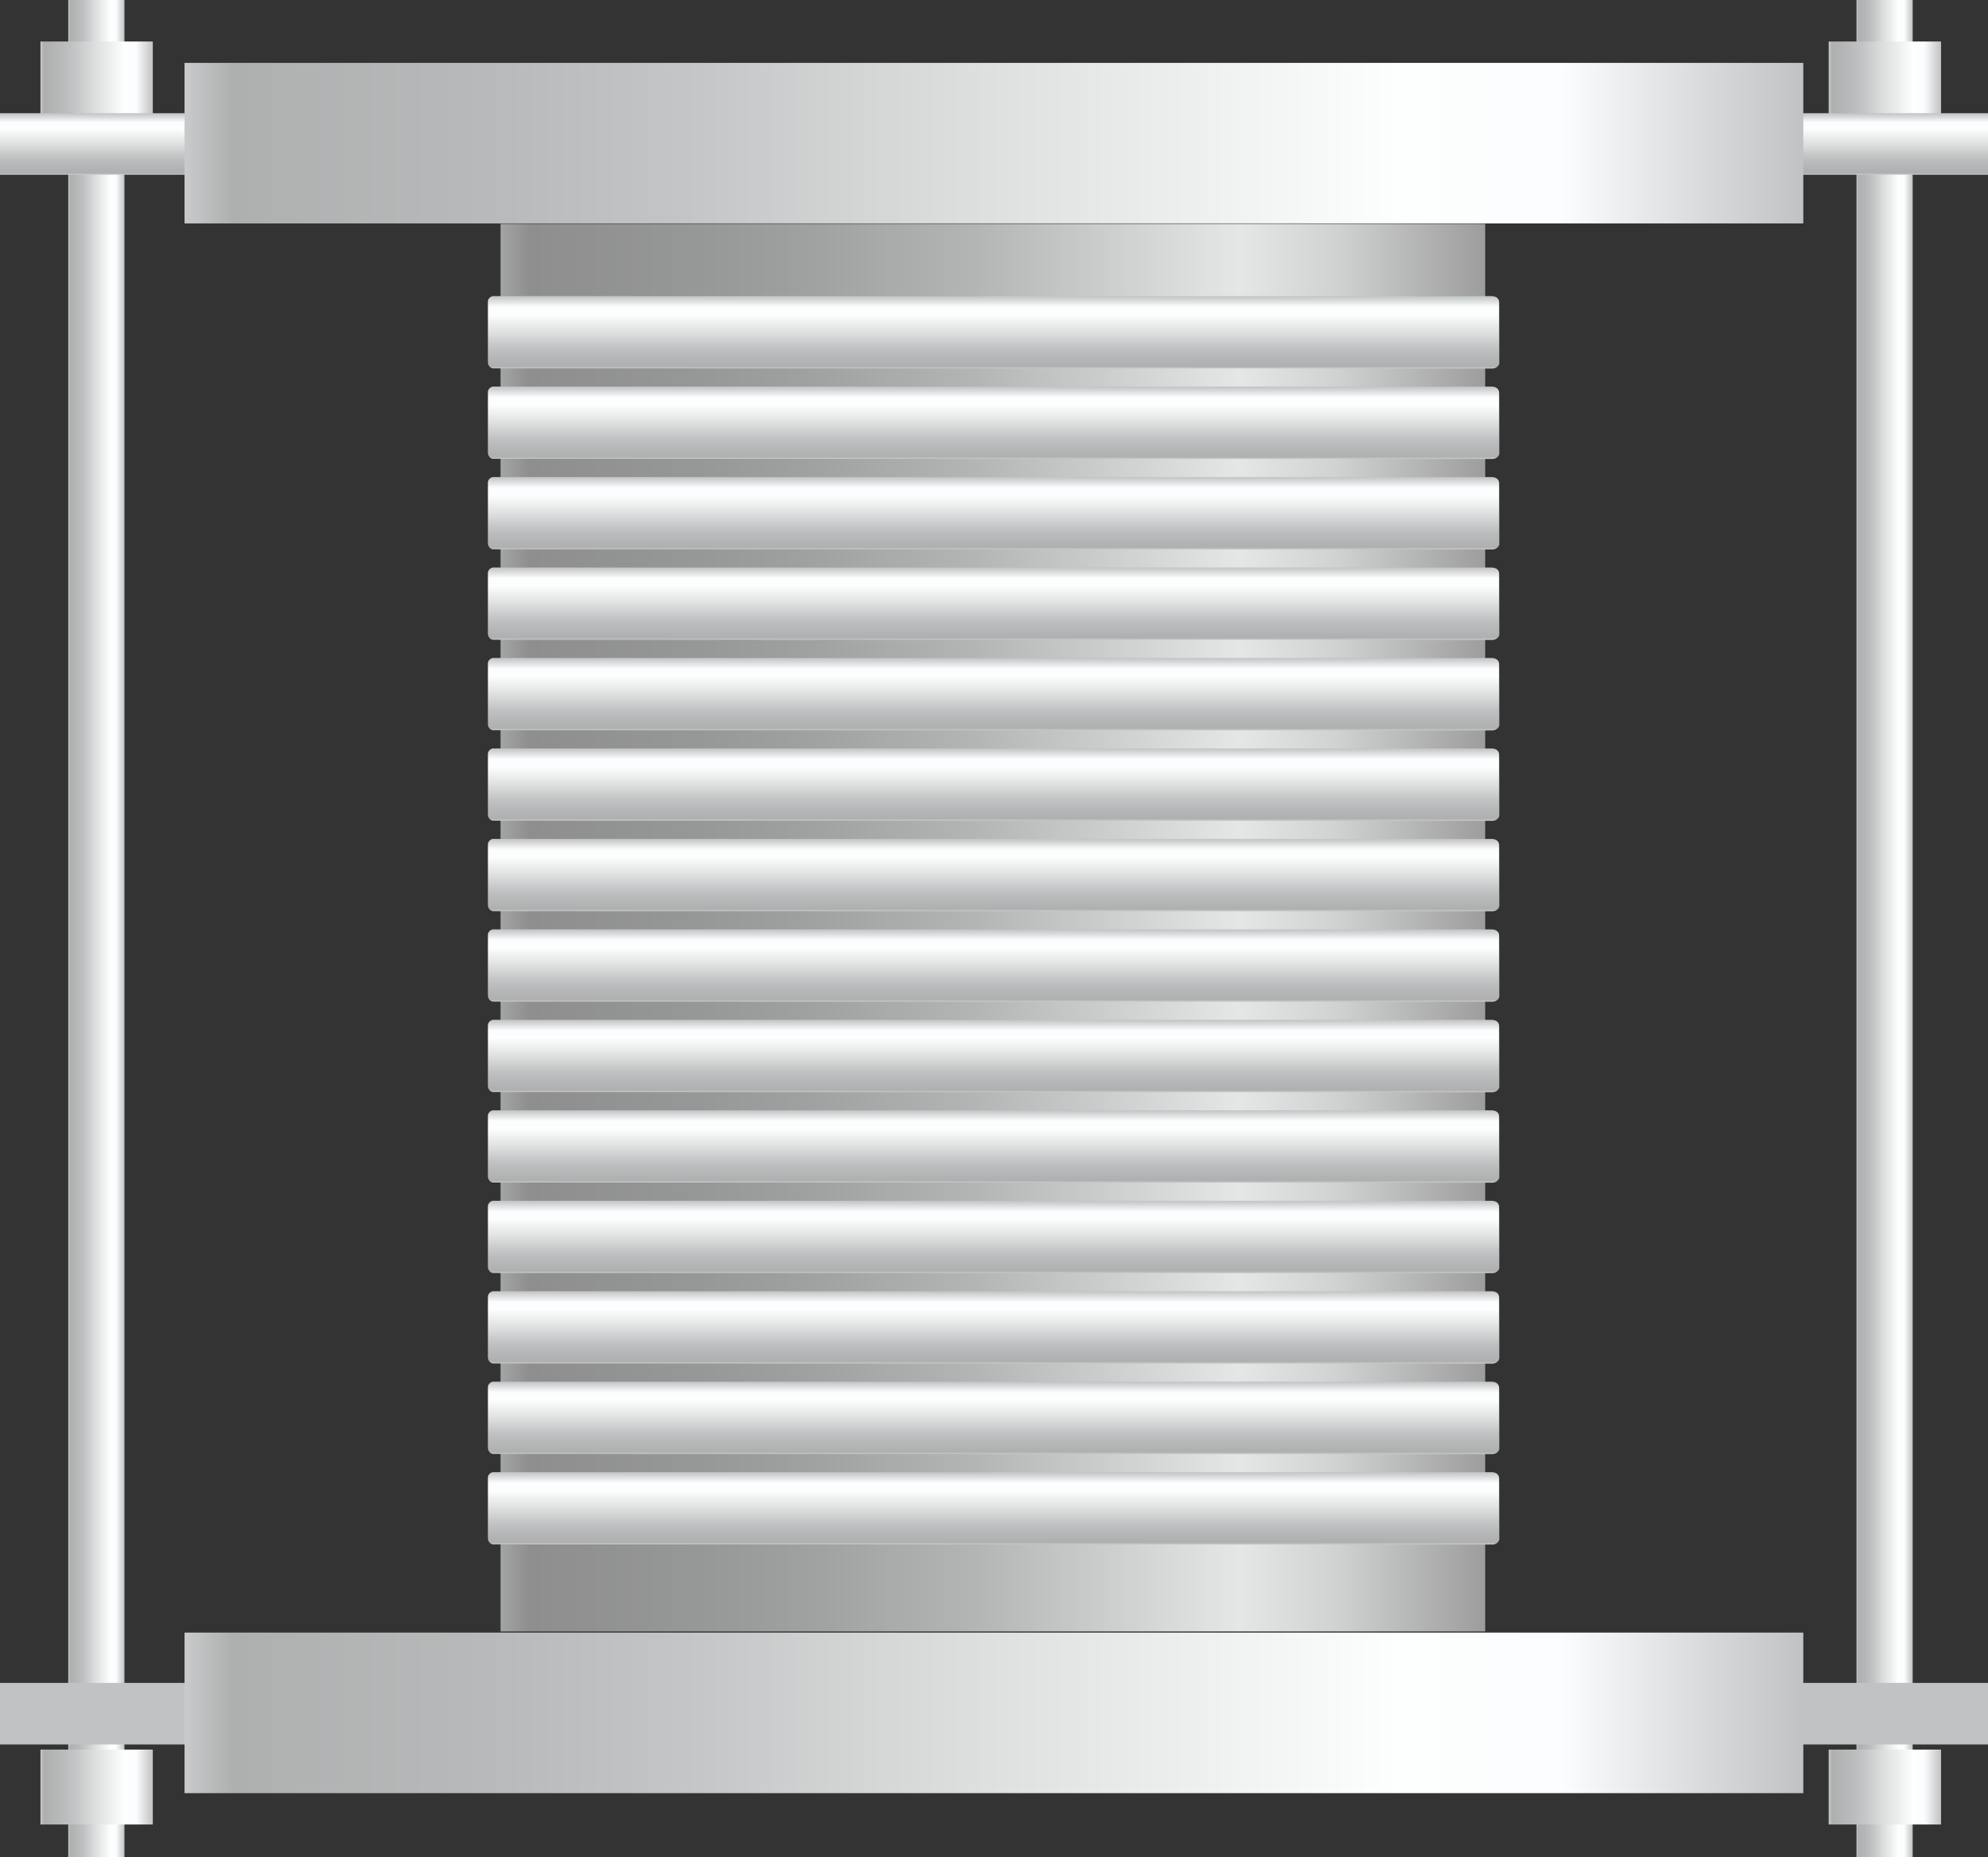 <?xml version="1.0" encoding="utf-8"?>
<!-- Generator: Adobe Illustrator 16.0.0, SVG Export Plug-In . SVG Version: 6.00 Build 0)  -->
<!DOCTYPE svg PUBLIC "-//W3C//DTD SVG 1.1//EN" "http://www.w3.org/Graphics/SVG/1.1/DTD/svg11.dtd">
<svg preserveAspectRatio="none"   version="1.1" id="图层_1" xmlns="http://www.w3.org/2000/svg" xmlns:xlink="http://www.w3.org/1999/xlink" x="0px" y="0px"
	 width="557.25px" height="520.5px" viewBox="4.977 23.301 557.25 520.5" enable-background="new 4.977 23.301 557.25 520.5"
	 xml:space="preserve">
<rect x="4.977" y="23.301" width="557.25" height="520.5" fill="#333333" stroke="none"/>
<g id="surface374">
	
		<linearGradient id="SVGID_1_" gradientUnits="userSpaceOnUse" x1="223.227" y1="-145.697" x2="202.227" y2="-145.697" gradientTransform="matrix(0.75 0 0 -0.75 373.696 174.278)">
		<stop  offset="0" style="stop-color:#C1C2C3"/>
		<stop  offset="0.15" style="stop-color:#FBFDFE"/>
		<stop  offset="0.25" style="stop-color:#FDFEFE"/>
		<stop  offset="0.52" style="stop-color:#DCDEDE"/>
		<stop  offset="0.69" style="stop-color:#C4C5C6"/>
		<stop  offset="0.8" style="stop-color:#B9BABB"/>
		<stop  offset="0.97" style="stop-color:#AEB0B0"/>
		<stop  offset="1" style="stop-color:#C8CACB"/>
	</linearGradient>
	<path fill="url(#SVGID_1_)" d="M525.367,23.301h15.75v520.5h-15.75V23.301z"/>
	
		<linearGradient id="SVGID_2_" gradientUnits="userSpaceOnUse" x1="244.224" y1="187.306" x2="202.224" y2="187.306" gradientTransform="matrix(0.75 0 0 -0.75 365.901 664.642)">
		<stop  offset="0" style="stop-color:#C1C2C3"/>
		<stop  offset="0.15" style="stop-color:#FBFDFE"/>
		<stop  offset="0.25" style="stop-color:#FDFEFE"/>
		<stop  offset="0.52" style="stop-color:#DCDEDE"/>
		<stop  offset="0.69" style="stop-color:#C4C5C6"/>
		<stop  offset="0.8" style="stop-color:#B9BABB"/>
		<stop  offset="0.97" style="stop-color:#AEB0B0"/>
		<stop  offset="1" style="stop-color:#C8CACB"/>
	</linearGradient>
	<path fill="url(#SVGID_2_)" d="M517.57,513.664h31.5v21h-31.5V513.664z"/>
	
		<linearGradient id="SVGID_3_" gradientUnits="userSpaceOnUse" x1="244.224" y1="187.304" x2="202.224" y2="187.304" gradientTransform="matrix(0.75 0 0 -0.75 365.901 185.91)">
		<stop  offset="0" style="stop-color:#C1C2C3"/>
		<stop  offset="0.15" style="stop-color:#FBFDFE"/>
		<stop  offset="0.25" style="stop-color:#FDFEFE"/>
		<stop  offset="0.52" style="stop-color:#DCDEDE"/>
		<stop  offset="0.69" style="stop-color:#C4C5C6"/>
		<stop  offset="0.8" style="stop-color:#B9BABB"/>
		<stop  offset="0.97" style="stop-color:#AEB0B0"/>
		<stop  offset="1" style="stop-color:#C8CACB"/>
	</linearGradient>
	<path fill="url(#SVGID_3_)" d="M517.57,34.934h31.5v21h-31.5V34.934z"/>
	
		<linearGradient id="SVGID_4_" gradientUnits="userSpaceOnUse" x1="223.224" y1="-145.697" x2="202.224" y2="-145.697" gradientTransform="matrix(0.75 0 0 -0.75 -127.559 174.278)">
		<stop  offset="0" style="stop-color:#C1C2C3"/>
		<stop  offset="0.15" style="stop-color:#FBFDFE"/>
		<stop  offset="0.25" style="stop-color:#FDFEFE"/>
		<stop  offset="0.52" style="stop-color:#DCDEDE"/>
		<stop  offset="0.69" style="stop-color:#C4C5C6"/>
		<stop  offset="0.8" style="stop-color:#B9BABB"/>
		<stop  offset="0.97" style="stop-color:#AEB0B0"/>
		<stop  offset="1" style="stop-color:#C8CACB"/>
	</linearGradient>
	<path fill="url(#SVGID_4_)" d="M24.109,23.301h15.75v520.5h-15.75V23.301z"/>
	
		<linearGradient id="SVGID_5_" gradientUnits="userSpaceOnUse" x1="244.226" y1="187.304" x2="202.226" y2="187.304" gradientTransform="matrix(0.75 0 0 -0.75 -135.354 185.91)">
		<stop  offset="0" style="stop-color:#C1C2C3"/>
		<stop  offset="0.15" style="stop-color:#FBFDFE"/>
		<stop  offset="0.25" style="stop-color:#FDFEFE"/>
		<stop  offset="0.52" style="stop-color:#DCDEDE"/>
		<stop  offset="0.69" style="stop-color:#C4C5C6"/>
		<stop  offset="0.8" style="stop-color:#B9BABB"/>
		<stop  offset="0.97" style="stop-color:#AEB0B0"/>
		<stop  offset="1" style="stop-color:#C8CACB"/>
	</linearGradient>
	<path fill="url(#SVGID_5_)" d="M16.316,34.934h31.5v21h-31.5V34.934z"/>
	
		<linearGradient id="SVGID_6_" gradientUnits="userSpaceOnUse" x1="244.226" y1="187.306" x2="202.226" y2="187.306" gradientTransform="matrix(0.75 0 0 -0.75 -135.354 664.642)">
		<stop  offset="0" style="stop-color:#C1C2C3"/>
		<stop  offset="0.15" style="stop-color:#FBFDFE"/>
		<stop  offset="0.25" style="stop-color:#FDFEFE"/>
		<stop  offset="0.52" style="stop-color:#DCDEDE"/>
		<stop  offset="0.69" style="stop-color:#C4C5C6"/>
		<stop  offset="0.8" style="stop-color:#B9BABB"/>
		<stop  offset="0.97" style="stop-color:#AEB0B0"/>
		<stop  offset="1" style="stop-color:#C8CACB"/>
	</linearGradient>
	<path fill="url(#SVGID_6_)" d="M16.316,513.664h31.5v21h-31.5V513.664z"/>
	
		<linearGradient id="SVGID_7_" gradientUnits="userSpaceOnUse" x1="570.225" y1="-61.695" x2="202.226" y2="-61.695" gradientTransform="matrix(0.75 0 0 -0.75 -6.385 237.028)">
		<stop  offset="0" style="stop-color:#9D9D9D"/>
		<stop  offset="0.15" style="stop-color:#D0D1D1"/>
		<stop  offset="0.25" style="stop-color:#E5E6E6"/>
		<stop  offset="0.52" style="stop-color:#B3B4B4"/>
		<stop  offset="0.69" style="stop-color:#9FA0A0"/>
		<stop  offset="0.8" style="stop-color:#969797"/>
		<stop  offset="0.97" style="stop-color:#8E8E8E"/>
		<stop  offset="1" style="stop-color:#A3A4A4"/>
	</linearGradient>
	<path fill="url(#SVGID_7_)" d="M145.285,86.051h276v394.5h-276V86.051z"/>
	
		<linearGradient id="SVGID_8_" gradientUnits="userSpaceOnUse" x1="573.724" y1="201.303" x2="573.724" y2="178.302" gradientTransform="matrix(0.75 0 0 -0.75 -146.691 206.004)">
		<stop  offset="0" style="stop-color:#C1C2C3"/>
		<stop  offset="0.15" style="stop-color:#FBFDFE"/>
		<stop  offset="0.25" style="stop-color:#FDFEFE"/>
		<stop  offset="0.52" style="stop-color:#DCDEDE"/>
		<stop  offset="0.69" style="stop-color:#C4C5C6"/>
		<stop  offset="0.8" style="stop-color:#B9BABB"/>
		<stop  offset="0.97" style="stop-color:#AEB0B0"/>
		<stop  offset="1" style="stop-color:#C8CACB"/>
	</linearGradient>
	<path fill="url(#SVGID_8_)" d="M4.977,55.027h557.25v17.25H4.977V55.027z"/>
	<path fill="#C1C2C3" d="M4.977,494.98h557.25v17.25H4.977V494.98z"/>
	
		<linearGradient id="SVGID_9_" gradientUnits="userSpaceOnUse" x1="807.223" y1="171.305" x2="202.225" y2="171.305" gradientTransform="matrix(0.75 0 0 -0.75 -94.962 631.857)">
		<stop  offset="0" style="stop-color:#C1C2C3"/>
		<stop  offset="0.15" style="stop-color:#FBFDFE"/>
		<stop  offset="0.25" style="stop-color:#FDFEFE"/>
		<stop  offset="0.52" style="stop-color:#DCDEDE"/>
		<stop  offset="0.69" style="stop-color:#C4C5C6"/>
		<stop  offset="0.8" style="stop-color:#B9BABB"/>
		<stop  offset="0.97" style="stop-color:#AEB0B0"/>
		<stop  offset="1" style="stop-color:#C8CACB"/>
	</linearGradient>
	<path fill="url(#SVGID_9_)" d="M56.707,480.878h453.75v45H56.707V480.878z"/>
	
		<linearGradient id="SVGID_10_" gradientUnits="userSpaceOnUse" x1="807.223" y1="171.305" x2="202.225" y2="171.305" gradientTransform="matrix(0.75 0 0 -0.75 -94.962 191.903)">
		<stop  offset="0" style="stop-color:#C1C2C3"/>
		<stop  offset="0.15" style="stop-color:#FBFDFE"/>
		<stop  offset="0.25" style="stop-color:#FDFEFE"/>
		<stop  offset="0.52" style="stop-color:#DCDEDE"/>
		<stop  offset="0.69" style="stop-color:#C4C5C6"/>
		<stop  offset="0.8" style="stop-color:#B9BABB"/>
		<stop  offset="0.97" style="stop-color:#AEB0B0"/>
		<stop  offset="1" style="stop-color:#C8CACB"/>
	</linearGradient>
	<path fill="url(#SVGID_10_)" d="M56.707,40.926h453.75v45H56.707V40.926z"/>
	
		<linearGradient id="SVGID_11_" gradientUnits="userSpaceOnUse" x1="391.226" y1="201.351" x2="391.226" y2="174.247" gradientTransform="matrix(0.75 0 0 -0.75 -9.928 257.276)">
		<stop  offset="0" style="stop-color:#C1C2C3"/>
		<stop  offset="0.15" style="stop-color:#FBFDFE"/>
		<stop  offset="0.25" style="stop-color:#FDFEFE"/>
		<stop  offset="0.52" style="stop-color:#DCDEDE"/>
		<stop  offset="0.69" style="stop-color:#C4C5C6"/>
		<stop  offset="0.8" style="stop-color:#B9BABB"/>
		<stop  offset="0.97" style="stop-color:#AEB0B0"/>
		<stop  offset="1" style="stop-color:#C8CACB"/>
	</linearGradient>
	<path fill="url(#SVGID_11_)" d="M143.242,106.297h279.75c1.5,0,2.195,0.754,2.195,1.727l0.055,17.023
		c0,0.75-0.922,1.543-1.898,1.543l-280.101-0.043c-0.75,0-1.5-0.746-1.5-1.719v-17.031c0-0.75,0.719-1.535,1.695-1.535
		L143.242,106.297z"/>
	
		<linearGradient id="SVGID_12_" gradientUnits="userSpaceOnUse" x1="391.226" y1="201.352" x2="391.226" y2="174.248" gradientTransform="matrix(0.75 0 0 -0.75 -9.928 282.631)">
		<stop  offset="0" style="stop-color:#C1C2C3"/>
		<stop  offset="0.15" style="stop-color:#FBFDFE"/>
		<stop  offset="0.25" style="stop-color:#FDFEFE"/>
		<stop  offset="0.52" style="stop-color:#DCDEDE"/>
		<stop  offset="0.69" style="stop-color:#C4C5C6"/>
		<stop  offset="0.8" style="stop-color:#B9BABB"/>
		<stop  offset="0.97" style="stop-color:#AEB0B0"/>
		<stop  offset="1" style="stop-color:#C8CACB"/>
	</linearGradient>
	<path fill="url(#SVGID_12_)" d="M143.242,131.652h279.75c1.5,0,2.195,0.754,2.195,1.727l0.055,17.023
		c0,0.75-0.922,1.543-1.898,1.543l-280.101-0.043c-0.75,0-1.5-0.746-1.5-1.719v-17.031c0-0.75,0.719-1.535,1.695-1.535
		L143.242,131.652z"/>
	
		<linearGradient id="SVGID_13_" gradientUnits="userSpaceOnUse" x1="391.226" y1="201.35" x2="391.226" y2="174.245" gradientTransform="matrix(0.75 0 0 -0.75 -9.928 307.986)">
		<stop  offset="0" style="stop-color:#C1C2C3"/>
		<stop  offset="0.15" style="stop-color:#FBFDFE"/>
		<stop  offset="0.25" style="stop-color:#FDFEFE"/>
		<stop  offset="0.52" style="stop-color:#DCDEDE"/>
		<stop  offset="0.69" style="stop-color:#C4C5C6"/>
		<stop  offset="0.8" style="stop-color:#B9BABB"/>
		<stop  offset="0.97" style="stop-color:#AEB0B0"/>
		<stop  offset="1" style="stop-color:#C8CACB"/>
	</linearGradient>
	<path fill="url(#SVGID_13_)" d="M143.242,157.008h279.75c1.5,0,2.195,0.754,2.195,1.727l0.055,17.023
		c0,0.75-0.922,1.543-1.898,1.543l-280.101-0.043c-0.75,0-1.5-0.746-1.5-1.719v-17.031c0-0.75,0.719-1.535,1.695-1.535
		L143.242,157.008z"/>
	
		<linearGradient id="SVGID_14_" gradientUnits="userSpaceOnUse" x1="391.226" y1="201.351" x2="391.226" y2="174.247" gradientTransform="matrix(0.75 0 0 -0.75 -9.928 333.341)">
		<stop  offset="0" style="stop-color:#C1C2C3"/>
		<stop  offset="0.15" style="stop-color:#FBFDFE"/>
		<stop  offset="0.25" style="stop-color:#FDFEFE"/>
		<stop  offset="0.52" style="stop-color:#DCDEDE"/>
		<stop  offset="0.69" style="stop-color:#C4C5C6"/>
		<stop  offset="0.8" style="stop-color:#B9BABB"/>
		<stop  offset="0.97" style="stop-color:#AEB0B0"/>
		<stop  offset="1" style="stop-color:#C8CACB"/>
	</linearGradient>
	<path fill="url(#SVGID_14_)" d="M143.242,182.363h279.75c1.5,0,2.195,0.754,2.195,1.727l0.055,17.023
		c0,0.75-0.922,1.543-1.898,1.543l-280.101-0.043c-0.75,0-1.5-0.746-1.5-1.719v-17.031c0-0.75,0.719-1.535,1.695-1.535
		L143.242,182.363z"/>
	
		<linearGradient id="SVGID_15_" gradientUnits="userSpaceOnUse" x1="391.226" y1="201.353" x2="391.226" y2="174.244" gradientTransform="matrix(0.75 0 0 -0.75 -9.928 358.695)">
		<stop  offset="0" style="stop-color:#C1C2C3"/>
		<stop  offset="0.15" style="stop-color:#FBFDFE"/>
		<stop  offset="0.25" style="stop-color:#FDFEFE"/>
		<stop  offset="0.52" style="stop-color:#DCDEDE"/>
		<stop  offset="0.69" style="stop-color:#C4C5C6"/>
		<stop  offset="0.8" style="stop-color:#B9BABB"/>
		<stop  offset="0.97" style="stop-color:#AEB0B0"/>
		<stop  offset="1" style="stop-color:#C8CACB"/>
	</linearGradient>
	<path fill="url(#SVGID_15_)" d="M143.242,207.719h279.75c1.5,0,2.195,0.75,2.195,1.727l0.055,17.023
		c0,0.75-0.922,1.543-1.898,1.543l-280.101-0.043c-0.75,0-1.5-0.746-1.5-1.723v-17.027c0-0.75,0.719-1.539,1.695-1.539
		L143.242,207.719z"/>
	
		<linearGradient id="SVGID_16_" gradientUnits="userSpaceOnUse" x1="391.226" y1="201.355" x2="391.226" y2="174.245" gradientTransform="matrix(0.75 0 0 -0.75 -9.928 384.051)">
		<stop  offset="0" style="stop-color:#C1C2C3"/>
		<stop  offset="0.15" style="stop-color:#FBFDFE"/>
		<stop  offset="0.25" style="stop-color:#FDFEFE"/>
		<stop  offset="0.52" style="stop-color:#DCDEDE"/>
		<stop  offset="0.69" style="stop-color:#C4C5C6"/>
		<stop  offset="0.8" style="stop-color:#B9BABB"/>
		<stop  offset="0.97" style="stop-color:#AEB0B0"/>
		<stop  offset="1" style="stop-color:#C8CACB"/>
	</linearGradient>
	<path fill="url(#SVGID_16_)" d="M143.242,233.074h279.75c1.5,0,2.195,0.75,2.195,1.727l0.055,17.023
		c0,0.75-0.922,1.543-1.898,1.543l-280.101-0.043c-0.75,0-1.5-0.75-1.5-1.723v-17.027c0-0.75,0.719-1.539,1.695-1.539
		L143.242,233.074z"/>
	
		<linearGradient id="SVGID_17_" gradientUnits="userSpaceOnUse" x1="391.226" y1="201.355" x2="391.226" y2="174.25" gradientTransform="matrix(0.75 0 0 -0.75 -9.928 409.406)">
		<stop  offset="0" style="stop-color:#C1C2C3"/>
		<stop  offset="0.15" style="stop-color:#FBFDFE"/>
		<stop  offset="0.25" style="stop-color:#FDFEFE"/>
		<stop  offset="0.52" style="stop-color:#DCDEDE"/>
		<stop  offset="0.69" style="stop-color:#C4C5C6"/>
		<stop  offset="0.8" style="stop-color:#B9BABB"/>
		<stop  offset="0.97" style="stop-color:#AEB0B0"/>
		<stop  offset="1" style="stop-color:#C8CACB"/>
	</linearGradient>
	<path fill="url(#SVGID_17_)" d="M143.242,258.43h279.75c1.5,0,2.195,0.75,2.195,1.727l0.055,17.023c0,0.75-0.922,1.539-1.898,1.539
		l-280.101-0.039c-0.75,0-1.5-0.75-1.5-1.723V259.93c0-0.75,0.719-1.539,1.695-1.539L143.242,258.43z"/>
	
		<linearGradient id="SVGID_18_" gradientUnits="userSpaceOnUse" x1="391.226" y1="201.353" x2="391.226" y2="174.25" gradientTransform="matrix(0.75 0 0 -0.75 -9.928 434.761)">
		<stop  offset="0" style="stop-color:#C1C2C3"/>
		<stop  offset="0.15" style="stop-color:#FBFDFE"/>
		<stop  offset="0.25" style="stop-color:#FDFEFE"/>
		<stop  offset="0.52" style="stop-color:#DCDEDE"/>
		<stop  offset="0.69" style="stop-color:#C4C5C6"/>
		<stop  offset="0.8" style="stop-color:#B9BABB"/>
		<stop  offset="0.97" style="stop-color:#AEB0B0"/>
		<stop  offset="1" style="stop-color:#C8CACB"/>
	</linearGradient>
	<path fill="url(#SVGID_18_)" d="M143.242,283.785h279.75c1.5,0,2.195,0.75,2.195,1.722l0.055,17.027
		c0,0.75-0.922,1.539-1.898,1.539l-280.101-0.039c-0.75,0-1.5-0.75-1.5-1.723v-17.027c0-0.75,0.719-1.539,1.695-1.539
		L143.242,283.785z"/>
	
		<linearGradient id="SVGID_19_" gradientUnits="userSpaceOnUse" x1="391.226" y1="201.353" x2="391.226" y2="174.249" gradientTransform="matrix(0.75 0 0 -0.75 -9.928 460.116)">
		<stop  offset="0" style="stop-color:#C1C2C3"/>
		<stop  offset="0.15" style="stop-color:#FBFDFE"/>
		<stop  offset="0.25" style="stop-color:#FDFEFE"/>
		<stop  offset="0.52" style="stop-color:#DCDEDE"/>
		<stop  offset="0.69" style="stop-color:#C4C5C6"/>
		<stop  offset="0.8" style="stop-color:#B9BABB"/>
		<stop  offset="0.97" style="stop-color:#AEB0B0"/>
		<stop  offset="1" style="stop-color:#C8CACB"/>
	</linearGradient>
	<path fill="url(#SVGID_19_)" d="M143.242,309.136h279.75c1.5,0,2.195,0.754,2.195,1.727l0.055,17.023
		c0,0.75-0.922,1.543-1.898,1.543l-280.101-0.043c-0.75,0-1.5-0.746-1.5-1.719v-17.031c0-0.75,0.719-1.535,1.695-1.535
		L143.242,309.136z"/>
	
		<linearGradient id="SVGID_20_" gradientUnits="userSpaceOnUse" x1="391.226" y1="201.352" x2="391.226" y2="174.249" gradientTransform="matrix(0.75 0 0 -0.75 -9.928 485.471)">
		<stop  offset="0" style="stop-color:#C1C2C3"/>
		<stop  offset="0.15" style="stop-color:#FBFDFE"/>
		<stop  offset="0.25" style="stop-color:#FDFEFE"/>
		<stop  offset="0.52" style="stop-color:#DCDEDE"/>
		<stop  offset="0.69" style="stop-color:#C4C5C6"/>
		<stop  offset="0.8" style="stop-color:#B9BABB"/>
		<stop  offset="0.97" style="stop-color:#AEB0B0"/>
		<stop  offset="1" style="stop-color:#C8CACB"/>
	</linearGradient>
	<path fill="url(#SVGID_20_)" d="M143.242,334.492h279.75c1.5,0,2.195,0.754,2.195,1.727l0.055,17.023
		c0,0.75-0.922,1.543-1.898,1.543l-280.101-0.043c-0.75,0-1.5-0.746-1.5-1.719v-17.031c0-0.75,0.719-1.535,1.695-1.535
		L143.242,334.492z"/>
	
		<linearGradient id="SVGID_21_" gradientUnits="userSpaceOnUse" x1="391.226" y1="201.352" x2="391.226" y2="174.248" gradientTransform="matrix(0.75 0 0 -0.75 -9.928 510.826)">
		<stop  offset="0" style="stop-color:#C1C2C3"/>
		<stop  offset="0.15" style="stop-color:#FBFDFE"/>
		<stop  offset="0.25" style="stop-color:#FDFEFE"/>
		<stop  offset="0.52" style="stop-color:#DCDEDE"/>
		<stop  offset="0.69" style="stop-color:#C4C5C6"/>
		<stop  offset="0.8" style="stop-color:#B9BABB"/>
		<stop  offset="0.97" style="stop-color:#AEB0B0"/>
		<stop  offset="1" style="stop-color:#C8CACB"/>
	</linearGradient>
	<path fill="url(#SVGID_21_)" d="M143.242,359.847h279.75c1.5,0,2.195,0.754,2.195,1.727l0.055,17.023
		c0,0.75-0.922,1.543-1.898,1.543l-280.101-0.043c-0.75,0-1.5-0.746-1.5-1.719v-17.031c0-0.75,0.719-1.535,1.695-1.535
		L143.242,359.847z"/>
	
		<linearGradient id="SVGID_22_" gradientUnits="userSpaceOnUse" x1="391.226" y1="201.352" x2="391.226" y2="174.247" gradientTransform="matrix(0.75 0 0 -0.75 -9.928 536.182)">
		<stop  offset="0" style="stop-color:#C1C2C3"/>
		<stop  offset="0.15" style="stop-color:#FBFDFE"/>
		<stop  offset="0.25" style="stop-color:#FDFEFE"/>
		<stop  offset="0.52" style="stop-color:#DCDEDE"/>
		<stop  offset="0.69" style="stop-color:#C4C5C6"/>
		<stop  offset="0.8" style="stop-color:#B9BABB"/>
		<stop  offset="0.97" style="stop-color:#AEB0B0"/>
		<stop  offset="1" style="stop-color:#C8CACB"/>
	</linearGradient>
	<path fill="url(#SVGID_22_)" d="M143.242,385.203h279.75c1.5,0,2.195,0.754,2.195,1.727l0.055,17.023
		c0,0.75-0.922,1.543-1.898,1.543l-280.101-0.043c-0.75,0-1.5-0.746-1.5-1.719v-17.031c0-0.75,0.719-1.535,1.695-1.535
		L143.242,385.203z"/>
	
		<linearGradient id="SVGID_23_" gradientUnits="userSpaceOnUse" x1="391.226" y1="201.352" x2="391.226" y2="174.249" gradientTransform="matrix(0.75 0 0 -0.75 -9.928 561.537)">
		<stop  offset="0" style="stop-color:#C1C2C3"/>
		<stop  offset="0.15" style="stop-color:#FBFDFE"/>
		<stop  offset="0.25" style="stop-color:#FDFEFE"/>
		<stop  offset="0.52" style="stop-color:#DCDEDE"/>
		<stop  offset="0.69" style="stop-color:#C4C5C6"/>
		<stop  offset="0.8" style="stop-color:#B9BABB"/>
		<stop  offset="0.97" style="stop-color:#AEB0B0"/>
		<stop  offset="1" style="stop-color:#C8CACB"/>
	</linearGradient>
	<path fill="url(#SVGID_23_)" d="M143.242,410.558h279.75c1.5,0,2.195,0.754,2.195,1.727l0.055,17.023
		c0,0.75-0.922,1.543-1.898,1.543l-280.101-0.043c-0.75,0-1.5-0.746-1.5-1.719v-17.031c0-0.75,0.719-1.535,1.695-1.535
		L143.242,410.558z"/>
	
		<linearGradient id="SVGID_24_" gradientUnits="userSpaceOnUse" x1="391.226" y1="201.356" x2="391.226" y2="174.246" gradientTransform="matrix(0.75 0 0 -0.75 -9.928 586.891)">
		<stop  offset="0" style="stop-color:#C1C2C3"/>
		<stop  offset="0.15" style="stop-color:#FBFDFE"/>
		<stop  offset="0.25" style="stop-color:#FDFEFE"/>
		<stop  offset="0.52" style="stop-color:#DCDEDE"/>
		<stop  offset="0.69" style="stop-color:#C4C5C6"/>
		<stop  offset="0.8" style="stop-color:#B9BABB"/>
		<stop  offset="0.97" style="stop-color:#AEB0B0"/>
		<stop  offset="1" style="stop-color:#C8CACB"/>
	</linearGradient>
	<path fill="url(#SVGID_24_)" d="M143.242,435.914h279.75c1.5,0,2.195,0.75,2.195,1.727l0.055,17.023
		c0,0.75-0.922,1.543-1.898,1.543l-280.101-0.043c-0.75,0-1.5-0.746-1.5-1.723v-17.027c0-0.75,0.719-1.539,1.695-1.539
		L143.242,435.914z"/>
</g>
</svg>
